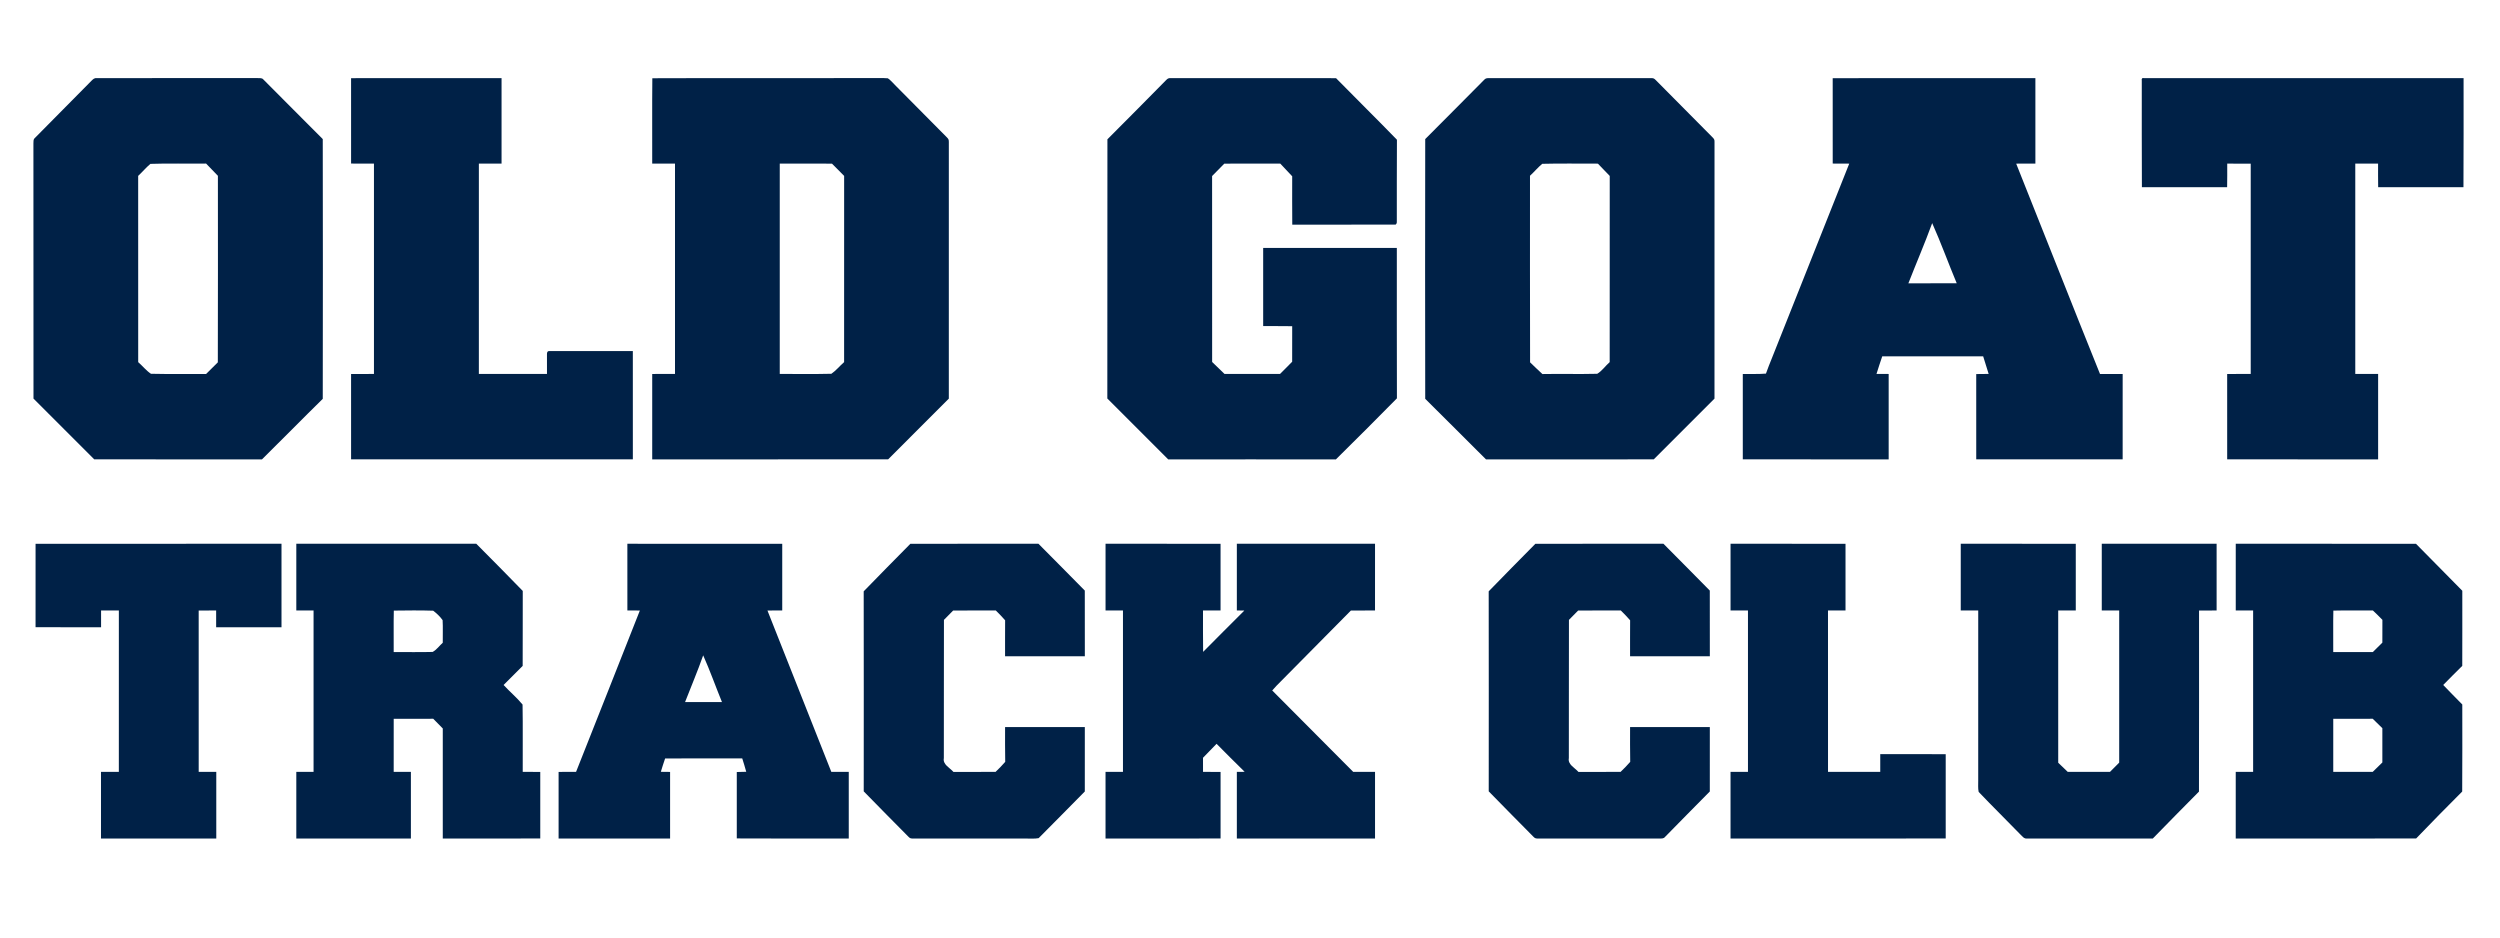 <?xml version="1.0" encoding="UTF-8" standalone="no"?>
<!DOCTYPE svg PUBLIC "-//W3C//DTD SVG 1.1//EN" "http://www.w3.org/Graphics/SVG/1.1/DTD/svg11.dtd">
<svg xmlns="http://www.w3.org/2000/svg" version="1.1" viewBox="0 0 1672 627" width="1672.0pt" height="627.0pt">
<path d="M 0.00 0.00 L 1672.00 0.00 L 1672.00 627.00 L 0.00 627.00 L 0.00 0.00 Z" fill="#ffffff" />
<path d="M 64.95 52.24 C 100.63 52.24 136.36 52.29 172.03 52.22 C 173.20 52.34 175.12 52.00 175.96 52.98 C 189.29 66.26 202.49 79.76 215.86 93.01 C 215.97 150.91 215.97 208.84 215.86 266.75 C 202.20 280.14 188.83 293.83 175.19 307.25 C 137.80 307.19 100.40 307.27 63.01 307.21 C 49.51 293.63 35.95 280.11 22.40 266.59 C 22.34 209.71 22.42 152.82 22.35 95.95 C 22.47 94.61 22.14 93.39 23.22 92.39 C 35.73 79.68 48.57 66.81 61.10 54.09 C 62.36 52.87 63.05 52.07 64.95 52.24 Z" fill="#002147" />
<path d="M 234.80 52.28 C 268.35 52.21 301.90 52.27 335.44 52.25 C 335.45 71.31 335.45 90.36 335.44 109.41 C 330.38 109.42 325.33 109.42 320.27 109.41 C 320.25 156.31 320.26 203.20 320.26 250.10 C 335.45 250.11 350.63 250.10 365.82 250.10 C 365.88 245.73 365.77 241.37 365.81 237.00 C 365.73 235.61 366.15 234.64 367.75 234.79 C 386.21 234.79 404.79 234.78 423.24 234.80 C 423.26 258.94 423.25 283.08 423.25 307.22 C 360.43 307.24 297.62 307.24 234.81 307.22 C 234.80 288.19 234.81 269.17 234.80 250.14 C 239.90 250.08 245.00 250.11 250.10 250.10 C 250.10 203.21 250.11 156.31 250.10 109.42 C 245.00 109.41 239.90 109.43 234.81 109.39 C 234.80 90.36 234.81 71.32 234.80 52.28 Z" fill="#002147" />
<path d="M 436.28 52.33 C 486.62 52.13 537.59 52.33 588.00 52.23 C 589.93 52.23 591.90 52.15 593.82 52.37 C 595.88 53.81 597.55 55.89 599.35 57.65 C 610.65 69.02 621.90 80.46 633.21 91.80 C 634.33 92.94 634.59 93.35 634.58 94.97 C 634.58 152.18 634.60 209.40 634.57 266.61 C 621.02 280.13 607.48 293.66 593.97 307.22 C 541.38 307.24 488.79 307.23 436.20 307.23 C 436.19 288.19 436.20 269.15 436.20 250.11 C 441.28 250.10 446.36 250.11 451.44 250.10 C 451.44 203.21 451.44 156.31 451.44 109.42 C 446.36 109.41 441.28 109.42 436.20 109.41 C 436.26 90.42 436.08 71.31 436.28 52.33 Z" fill="#002147" />
<path d="M 782.97 52.25 C 819.80 52.27 856.73 52.21 893.54 52.28 C 907.04 66.07 920.85 79.59 934.27 93.46 C 934.10 111.72 934.27 129.99 934.19 148.25 C 934.27 148.99 934.02 149.64 933.45 150.19 C 910.46 150.31 887.28 150.19 864.27 150.25 C 864.14 139.46 864.24 128.68 864.22 117.89 C 861.59 115.04 858.93 112.22 856.25 109.42 C 843.77 109.42 831.30 109.38 818.82 109.44 C 816.09 112.19 813.35 114.94 810.65 117.73 C 810.68 159.18 810.62 200.64 810.68 242.09 C 813.46 244.74 816.22 247.41 818.96 250.10 C 831.34 250.11 843.71 250.10 856.08 250.10 C 858.81 247.40 861.50 244.67 864.20 241.94 C 864.23 234.01 864.20 226.09 864.22 218.16 C 857.75 218.04 851.28 218.13 844.81 218.09 C 844.80 200.67 844.80 183.24 844.81 165.82 C 874.60 165.80 904.40 165.80 934.20 165.82 C 934.25 199.35 934.12 232.88 934.26 266.41 C 920.79 280.17 907.08 293.71 893.42 307.27 C 856.04 307.19 818.67 307.23 781.30 307.25 C 767.70 293.70 754.11 280.14 740.58 266.52 C 740.67 208.73 740.56 150.95 740.64 93.16 C 753.74 80.08 766.75 66.90 779.75 53.72 C 780.84 52.65 781.35 52.15 782.97 52.25 Z" fill="#002147" />
<path d="M 995.95 52.24 C 1031.96 52.26 1068.04 52.26 1104.05 52.24 C 1105.75 52.25 1106.18 52.35 1107.38 53.57 C 1120.00 66.29 1132.61 79.08 1145.26 91.77 C 1146.35 92.88 1146.73 93.35 1146.67 94.96 C 1146.66 152.13 1146.70 209.45 1146.65 266.60 C 1133.08 280.11 1119.54 293.65 1106.03 307.22 C 1068.63 307.26 1031.24 307.20 993.85 307.25 C 980.23 293.80 966.84 280.13 953.19 266.73 C 953.09 208.83 953.08 150.91 953.19 93.02 C 966.35 79.89 979.41 66.65 992.52 53.47 C 993.56 52.27 994.44 52.28 995.95 52.24 Z" fill="#002147" />
<path d="M 1225.71 52.29 C 1270.90 52.21 1316.09 52.26 1361.27 52.27 C 1361.27 71.31 1361.27 90.36 1361.27 109.41 C 1356.99 109.41 1352.70 109.41 1348.42 109.44 C 1367.19 156.28 1385.62 203.35 1404.49 250.14 C 1409.54 250.07 1414.59 250.11 1419.64 250.11 C 1419.63 269.15 1419.64 288.19 1419.63 307.22 C 1386.99 307.23 1354.35 307.25 1321.71 307.21 C 1321.70 288.20 1321.73 269.18 1321.70 250.17 C 1324.47 250.11 1327.24 250.10 1330.01 250.08 C 1328.79 246.15 1327.61 242.21 1326.34 238.30 C 1303.84 238.31 1281.34 238.29 1258.84 238.31 C 1257.53 242.23 1256.19 246.13 1255.00 250.08 C 1257.71 250.10 1260.43 250.11 1263.14 250.11 C 1263.14 269.15 1263.15 288.19 1263.14 307.23 C 1230.62 307.23 1198.10 307.24 1165.58 307.22 C 1165.57 288.19 1165.59 269.16 1165.58 250.13 C 1170.75 250.03 1175.90 250.30 1181.07 249.87 C 1182.26 246.49 1183.57 243.17 1184.92 239.86 C 1202.20 196.40 1219.49 152.88 1236.77 109.44 C 1233.09 109.42 1229.40 109.41 1225.72 109.39 C 1225.71 90.36 1225.72 71.32 1225.71 52.29 Z" fill="#002147" />
<path d="M 1434.02 52.25 C 1505.23 52.25 1576.43 52.25 1647.64 52.25 C 1647.59 76.57 1647.75 100.90 1647.56 125.21 C 1628.54 125.19 1609.53 125.20 1590.52 125.20 C 1590.42 119.94 1590.47 114.69 1590.46 109.42 C 1585.38 109.41 1580.29 109.42 1575.21 109.41 C 1575.20 156.31 1575.21 203.20 1575.21 250.10 C 1580.30 250.11 1585.40 250.10 1590.49 250.10 C 1590.49 269.15 1590.49 288.19 1590.49 307.23 C 1556.84 307.23 1523.19 307.24 1489.54 307.22 C 1489.53 288.19 1489.54 269.15 1489.53 250.12 C 1494.78 250.09 1500.03 250.11 1505.28 250.09 C 1505.29 203.21 1505.27 156.33 1505.28 109.46 C 1500.05 109.39 1494.81 109.41 1489.57 109.43 C 1489.56 114.69 1489.63 119.95 1489.50 125.21 C 1470.50 125.19 1451.50 125.19 1432.50 125.21 C 1432.33 101.47 1432.48 77.73 1432.42 53.99 C 1432.14 52.55 1432.68 51.97 1434.02 52.25 Z" fill="#002147" />
<path d="M 100.59 109.60 C 112.89 109.14 125.49 109.58 137.83 109.39 C 140.47 112.12 143.08 114.87 145.73 117.58 C 145.73 159.16 145.83 200.75 145.68 242.33 C 143.04 244.89 140.46 247.52 137.85 250.11 C 125.57 250.00 113.21 250.29 100.95 249.98 C 97.80 247.89 95.30 244.70 92.43 242.20 C 92.38 200.68 92.43 159.16 92.41 117.63 C 95.20 115.03 97.68 112.05 100.59 109.60 Z" fill="#ffffff" />
<path d="M 556.42 109.44 C 559.10 112.20 561.83 114.92 564.56 117.64 C 564.55 159.16 564.59 200.68 564.54 242.19 C 561.66 244.68 559.16 247.85 556.02 249.98 C 544.56 250.28 532.99 250.01 521.50 250.10 C 521.50 203.21 521.50 156.31 521.50 109.42 C 533.14 109.42 544.78 109.39 556.42 109.44 Z" fill="#ffffff" />
<path d="M 1031.45 109.56 C 1043.78 109.22 1056.30 109.49 1068.67 109.44 C 1071.28 112.21 1073.93 114.94 1076.59 117.66 C 1076.58 159.17 1076.63 200.67 1076.56 242.18 C 1073.79 244.59 1071.36 248.17 1068.22 249.99 C 1056.03 250.30 1043.76 249.94 1031.56 250.16 C 1028.75 247.62 1026.07 244.95 1023.32 242.33 C 1023.18 200.75 1023.28 159.14 1023.26 117.55 C 1026.07 114.98 1028.52 111.98 1031.45 109.56 Z" fill="#ffffff" />
<path d="M 1292.25 149.22 C 1298.15 162.42 1303.08 176.11 1308.66 189.46 C 1297.88 189.53 1287.10 189.50 1276.32 189.48 C 1281.57 176.04 1287.31 162.77 1292.25 149.22 Z" fill="#ffffff" />
<path d="M 23.79 363.69 C 78.61 363.62 133.44 363.68 188.27 363.66 C 188.28 382.28 188.27 400.89 188.27 419.50 C 173.70 419.51 159.13 419.51 144.56 419.50 C 144.56 415.76 144.56 412.03 144.56 408.29 C 140.67 408.28 136.78 408.28 132.88 408.32 C 132.88 444.28 132.88 480.25 132.89 516.22 C 136.81 516.23 140.73 516.23 144.65 516.23 C 144.65 531.09 144.64 545.95 144.65 560.81 C 118.95 560.82 93.25 560.81 67.54 560.81 C 67.54 545.95 67.54 531.09 67.54 516.23 C 71.52 516.23 75.50 516.23 79.48 516.23 C 79.50 480.25 79.49 444.27 79.49 408.29 C 75.53 408.28 71.56 408.28 67.60 408.30 C 67.61 412.04 67.60 415.77 67.60 419.50 C 52.99 419.47 38.38 419.57 23.78 419.45 C 23.79 400.87 23.78 382.28 23.79 363.69 Z" fill="#002147" />
<path d="M 198.17 363.66 C 238.28 363.63 278.39 363.71 318.50 363.63 C 328.96 374.07 339.29 384.65 349.62 395.22 C 349.55 411.93 349.66 428.64 349.56 445.34 C 345.29 449.58 341.08 453.89 336.80 458.12 C 340.87 462.59 345.69 466.55 349.49 471.21 C 349.76 486.14 349.51 501.27 349.60 516.23 C 353.51 516.22 357.42 516.23 361.33 516.26 C 361.32 531.10 361.32 545.94 361.33 560.78 C 339.59 560.86 317.86 560.79 296.13 560.82 C 296.13 536.28 296.12 511.74 296.13 487.20 C 294.02 485.02 291.90 482.86 289.75 480.71 C 280.94 480.73 272.12 480.71 263.31 480.72 C 263.28 492.56 263.30 504.39 263.30 516.23 C 267.14 516.23 270.97 516.23 274.81 516.23 C 274.81 531.09 274.81 545.95 274.81 560.81 C 249.26 560.82 223.72 560.82 198.17 560.81 C 198.17 545.95 198.17 531.09 198.17 516.23 C 202.02 516.23 205.87 516.23 209.71 516.23 C 209.72 480.25 209.72 444.27 209.71 408.29 C 205.87 408.29 202.02 408.29 198.17 408.29 C 198.17 393.41 198.17 378.54 198.17 363.66 Z" fill="#002147" />
<path d="M 419.58 363.67 C 454.11 363.66 488.63 363.63 523.16 363.68 C 523.16 378.54 523.16 393.40 523.16 408.26 C 519.86 408.29 516.57 408.29 513.27 408.32 C 527.56 444.27 541.73 480.27 555.99 516.23 C 559.88 516.23 563.77 516.23 567.65 516.23 C 567.65 531.09 567.65 545.95 567.65 560.81 C 542.69 560.77 517.72 560.91 492.76 560.74 C 492.78 545.93 492.78 531.13 492.76 516.32 C 494.86 516.29 496.97 516.21 499.08 516.17 C 498.26 513.16 497.36 510.18 496.41 507.21 C 479.22 507.25 462.02 507.16 444.83 507.26 C 443.82 510.22 442.86 513.19 441.97 516.19 C 444.03 516.22 446.10 516.24 448.16 516.26 C 448.16 531.11 448.16 545.95 448.16 560.79 C 423.31 560.83 398.45 560.83 373.59 560.79 C 373.60 545.95 373.60 531.10 373.59 516.25 C 377.48 516.23 381.38 516.22 385.27 516.23 C 399.50 480.26 413.78 444.31 427.94 408.31 C 425.16 408.29 422.37 408.29 419.59 408.28 C 419.58 393.41 419.58 378.54 419.58 363.67 Z" fill="#002147" />
<path d="M 608.84 363.71 C 637.36 363.58 665.95 363.73 694.48 363.63 C 704.89 374.02 715.15 384.55 725.51 394.98 C 725.57 409.62 725.52 424.26 725.54 438.90 C 707.76 438.91 689.98 438.91 672.19 438.90 C 672.21 430.89 672.15 422.87 672.23 414.85 C 670.23 412.57 668.15 410.39 665.98 408.27 C 656.47 408.34 646.96 408.22 637.45 408.34 C 635.45 410.45 633.39 412.52 631.31 414.57 C 631.19 445.39 631.34 476.21 631.24 507.03 C 630.39 511.31 635.21 513.46 637.67 516.26 C 647.06 516.20 656.45 516.24 665.84 516.24 C 668.09 514.10 670.25 511.87 672.29 509.53 C 672.09 501.78 672.24 494.03 672.20 486.27 C 689.98 486.28 707.76 486.27 725.53 486.28 C 725.53 500.63 725.55 514.99 725.52 529.34 C 715.28 539.65 704.88 550.34 694.64 560.56 C 691.84 561.07 688.84 560.77 686.00 560.82 C 660.98 560.82 635.95 560.81 610.93 560.83 C 609.33 560.81 608.60 560.79 607.50 559.55 C 597.57 549.43 587.50 539.45 577.66 529.26 C 577.69 484.67 577.72 440.07 577.64 395.48 C 588.02 384.88 598.37 374.21 608.84 363.71 Z" fill="#002147" />
<path d="M 739.39 363.66 C 765.03 363.67 790.67 363.63 816.31 363.68 C 816.31 378.54 816.31 393.41 816.31 408.27 C 812.40 408.29 808.48 408.29 804.57 408.29 C 804.61 417.52 804.48 426.76 804.65 435.98 C 813.82 426.76 822.97 417.51 832.21 408.35 C 830.54 408.32 828.87 408.29 827.20 408.27 C 827.20 393.40 827.20 378.53 827.20 363.66 C 858.01 363.66 888.81 363.66 919.62 363.66 C 919.63 378.54 919.63 393.41 919.61 408.29 C 914.24 408.30 908.86 408.26 903.49 408.32 C 887.91 424.13 872.23 439.85 856.66 455.66 C 854.60 457.59 852.74 459.69 850.86 461.79 C 868.96 479.90 886.95 498.11 905.04 516.24 C 909.90 516.22 914.76 516.23 919.62 516.23 C 919.62 531.09 919.62 545.95 919.62 560.81 C 888.82 560.82 858.01 560.81 827.20 560.81 C 827.20 545.96 827.20 531.10 827.20 516.24 C 828.94 516.23 830.69 516.21 832.43 516.19 C 826.14 509.98 819.84 503.77 813.64 497.46 C 810.58 500.54 807.57 503.67 804.57 506.80 C 804.57 509.94 804.57 513.08 804.58 516.23 C 808.49 516.22 812.40 516.22 816.32 516.27 C 816.31 531.10 816.30 545.94 816.32 560.77 C 790.67 560.88 765.03 560.79 739.38 560.81 C 739.38 545.95 739.38 531.09 739.38 516.23 C 743.27 516.23 747.16 516.23 751.04 516.23 C 751.05 480.25 751.05 444.27 751.04 408.29 C 747.16 408.29 743.27 408.29 739.39 408.29 C 739.37 393.41 739.38 378.54 739.39 363.66 Z" fill="#002147" />
<path d="M 1026.84 363.71 C 1055.36 363.58 1083.95 363.73 1112.48 363.63 C 1122.89 374.02 1133.15 384.55 1143.51 394.98 C 1143.57 409.62 1143.52 424.26 1143.54 438.90 C 1125.76 438.91 1107.98 438.91 1090.19 438.90 C 1090.21 430.89 1090.15 422.87 1090.23 414.85 C 1088.23 412.57 1086.15 410.39 1083.98 408.27 C 1074.47 408.34 1064.96 408.22 1055.45 408.34 C 1053.45 410.45 1051.39 412.52 1049.31 414.57 C 1049.19 445.39 1049.34 476.21 1049.24 507.03 C 1048.39 511.31 1053.21 513.46 1055.67 516.26 C 1065.06 516.20 1074.45 516.24 1083.84 516.24 C 1086.09 514.10 1088.25 511.87 1090.29 509.53 C 1090.09 501.78 1090.24 494.03 1090.20 486.27 C 1107.98 486.28 1125.76 486.27 1143.53 486.28 C 1143.53 500.63 1143.55 514.99 1143.52 529.34 C 1133.56 539.46 1123.50 549.54 1113.62 559.69 C 1112.63 560.95 1111.50 560.74 1110.05 560.83 C 1083.03 560.81 1055.96 560.81 1028.93 560.83 C 1027.34 560.81 1026.60 560.79 1025.50 559.56 C 1015.58 549.44 1005.50 539.45 995.66 529.26 C 995.69 484.67 995.72 440.07 995.64 395.48 C 1006.02 384.88 1016.37 374.21 1026.84 363.71 Z" fill="#002147" />
<path d="M 1157.39 363.66 C 1183.02 363.68 1208.65 363.63 1234.28 363.68 C 1234.28 378.55 1234.28 393.41 1234.28 408.27 C 1230.37 408.29 1226.47 408.29 1222.56 408.30 C 1222.58 444.28 1222.56 480.25 1222.58 516.23 C 1234.22 516.23 1245.86 516.23 1257.51 516.23 C 1257.52 512.28 1257.52 508.33 1257.51 504.37 C 1272.10 504.38 1286.70 504.31 1301.29 504.41 C 1301.28 523.19 1301.27 541.98 1301.29 560.77 C 1253.32 560.88 1205.35 560.79 1157.38 560.81 C 1157.38 545.95 1157.38 531.09 1157.38 516.23 C 1161.27 516.23 1165.16 516.23 1169.04 516.23 C 1169.05 480.25 1169.05 444.27 1169.04 408.29 C 1165.16 408.29 1161.27 408.29 1157.39 408.29 C 1157.37 393.41 1157.38 378.54 1157.39 363.66 Z" fill="#002147" />
<path d="M 1311.35 363.66 C 1337.00 363.68 1362.64 363.63 1388.28 363.68 C 1388.29 378.55 1388.29 393.41 1388.28 408.27 C 1384.37 408.29 1380.45 408.29 1376.53 408.30 C 1376.54 442.24 1376.54 476.18 1376.54 510.12 C 1378.65 512.18 1380.77 514.22 1382.91 516.24 C 1392.33 516.23 1401.74 516.22 1411.15 516.24 C 1413.22 514.18 1415.28 512.11 1417.32 510.03 C 1417.32 476.12 1417.33 442.20 1417.32 408.29 C 1413.43 408.29 1409.55 408.29 1405.66 408.29 C 1405.65 393.41 1405.65 378.54 1405.66 363.66 C 1431.26 363.66 1456.87 363.66 1482.47 363.66 C 1482.48 378.54 1482.48 393.41 1482.47 408.29 C 1478.55 408.27 1474.63 408.28 1470.72 408.34 C 1470.70 448.70 1470.80 489.07 1470.67 529.42 C 1460.27 539.79 1450.08 550.35 1439.79 560.81 C 1411.84 560.82 1383.89 560.81 1355.94 560.82 C 1353.51 561.10 1352.67 559.35 1351.07 557.93 C 1341.91 548.48 1332.38 539.14 1323.33 529.63 C 1322.79 527.18 1323.08 524.50 1323.03 522.00 C 1323.05 484.10 1323.04 446.20 1323.04 408.30 C 1319.14 408.29 1315.25 408.28 1311.35 408.29 C 1311.34 393.41 1311.33 378.53 1311.35 363.66 Z" fill="#002147" />
<path d="M 1495.27 363.66 C 1535.44 363.67 1575.62 363.64 1615.80 363.68 C 1626.11 374.18 1636.48 384.61 1646.79 395.10 C 1646.78 411.85 1646.84 428.59 1646.76 445.34 C 1642.45 449.53 1638.26 453.84 1634.02 458.11 C 1638.21 462.52 1642.52 466.82 1646.78 471.17 C 1646.77 490.57 1646.88 509.98 1646.72 529.38 C 1636.35 539.72 1626.09 550.22 1615.92 560.76 C 1575.71 560.89 1535.48 560.78 1495.26 560.81 C 1495.26 545.95 1495.26 531.09 1495.26 516.23 C 1499.14 516.23 1503.02 516.23 1506.89 516.23 C 1506.90 480.25 1506.90 444.27 1506.89 408.29 C 1503.02 408.29 1499.14 408.29 1495.27 408.29 C 1495.26 393.41 1495.26 378.54 1495.27 363.66 Z" fill="#002147" />
<path d="M 263.38 408.37 C 272.14 408.27 280.99 408.13 289.73 408.44 C 292.01 410.19 294.38 412.39 296.02 414.76 C 296.32 419.78 296.03 424.84 296.12 429.86 C 293.93 431.82 291.94 434.65 289.35 436.01 C 280.69 436.27 271.98 436.03 263.30 436.11 C 263.37 426.87 263.16 417.60 263.38 408.37 Z" fill="#ffffff" />
<path d="M 1560.55 408.38 C 1569.34 408.13 1578.18 408.39 1586.98 408.27 C 1589.15 410.32 1591.27 412.40 1593.35 414.54 C 1593.30 419.63 1593.33 424.72 1593.32 429.80 C 1591.20 431.93 1589.06 434.03 1586.91 436.12 C 1578.09 436.10 1569.28 436.13 1560.47 436.11 C 1560.54 426.87 1560.33 417.61 1560.55 408.38 Z" fill="#ffffff" />
<path d="M 470.29 438.29 C 474.87 448.53 478.61 459.16 482.85 469.54 C 474.63 469.55 466.40 469.59 458.18 469.52 C 462.20 459.11 466.62 448.82 470.29 438.29 Z" fill="#ffffff" />
<path d="M 1560.48 480.72 C 1569.28 480.71 1578.08 480.73 1586.87 480.71 C 1589.04 482.78 1591.19 484.88 1593.32 487.00 C 1593.32 494.64 1593.32 502.28 1593.32 509.93 C 1591.18 512.05 1589.03 514.16 1586.86 516.24 C 1578.06 516.21 1569.27 516.24 1560.48 516.23 C 1560.47 504.39 1560.45 492.55 1560.48 480.72 Z" fill="#ffffff" />
</svg>